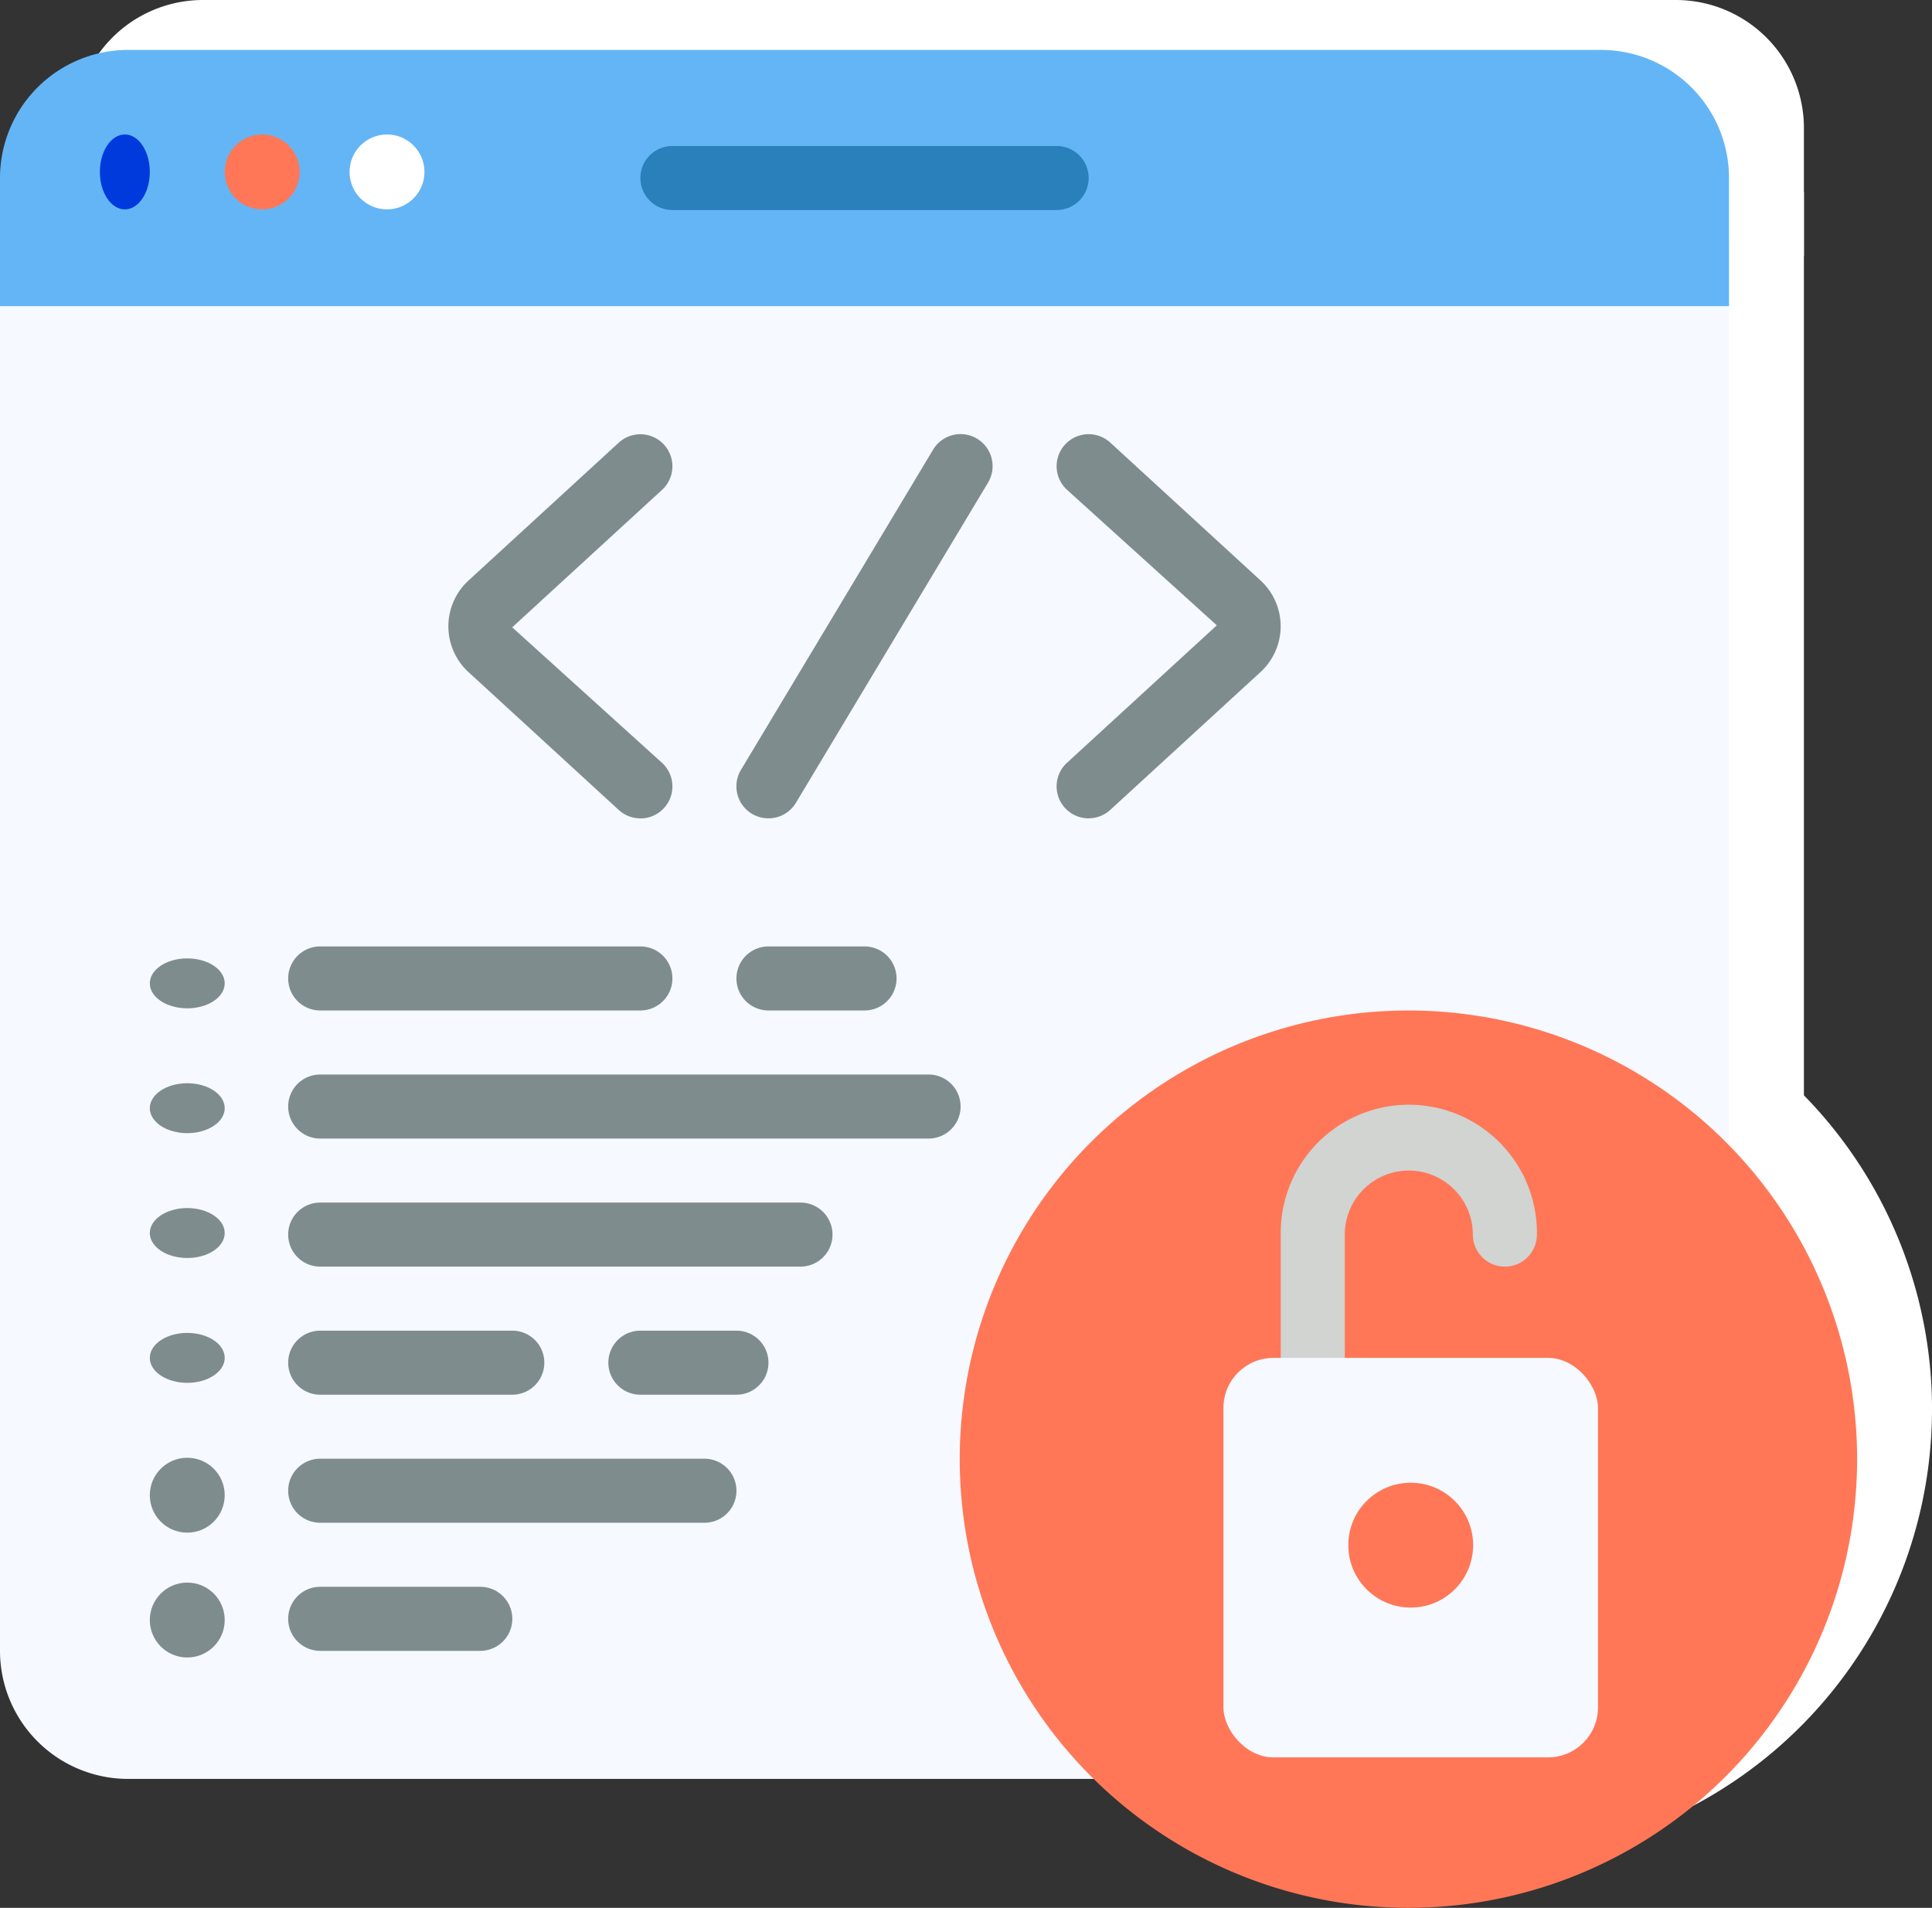 <svg xmlns="http://www.w3.org/2000/svg" width="77.378" height="76.413" viewBox="0 0 77.378 76.413">
    <rect x="0" y="0" width="77.378" height="76.413" fill="#333333" stroke="none"/>
    <g data-name="Group 2766">
        <g data-name="051---Open-Source" transform="translate(3)">
            <path d="M43.87 67.554H5.13A5.13 5.13 0 0 1 0 62.425V6h69.248v36.176z" transform="translate(0 1.694)" style="fill:#fff"/>
            <path data-name="Shape" d="M69.248 5.13v5.13H0V5.13A5.13 5.13 0 0 1 5.13 0h58.989a5.13 5.13 0 0 1 5.129 5.13z" style="fill:#fff"/>
            <ellipse cx="1" cy="1.5" rx="1" ry="1.5" transform="translate(4 3.386)" style="fill:#fff"/>
            <circle data-name="Oval" cx="1.5" cy="1.5" r="1.5" transform="translate(9 3.386)" style="fill:#fff"/>
            <circle data-name="Oval" cx="1.5" cy="1.5" r="1.5" transform="translate(14 3.386)" style="fill:#fff"/>
            <path data-name="Shape" d="M36.671 5.565H21.282a1.282 1.282 0 0 1 0-2.565h15.389a1.282 1.282 0 0 1 0 2.565z" transform="translate(5.648 .847)" style="fill:#fff"/>
            <path data-name="Shape" d="M65.914 47.953A17.97 17.97 0 1 1 60.785 35.4a17.97 17.97 0 0 1 5.13 12.554z" transform="translate(8.464 8.471)" style="fill:#fff"/>
            <path data-name="Shape" d="M41.282 44.541A1.282 1.282 0 0 1 40 43.259V38.13a5.13 5.13 0 1 1 10.259 0 1.282 1.282 0 0 1-2.565 0 2.565 2.565 0 1 0-5.13 0v5.13a1.282 1.282 0 0 1-1.282 1.281z" transform="translate(11.295 9.318)" style="fill:#fff"/>
            <g data-name="Group 2765" transform="translate(6.412 15.388)">
                <path data-name="Shape" d="M21.694 27.389a1.282 1.282 0 0 1-.867-.337l-6-5.505a2.49 2.49 0 0 1 0-3.7l6-5.505a1.282 1.282 0 1 1 1.734 1.89l-6 5.505 6 5.428a1.282 1.282 0 0 1-.873 2.227z" transform="translate(-2.458 -12)" style="fill:#fff"/>
                <path data-name="Shape" d="M34.282 27.389a1.282 1.282 0 0 1-.867-2.227l6-5.505-6-5.428a1.282 1.282 0 1 1 1.734-1.89l6 5.505a2.49 2.49 0 0 1 0 3.7l-6 5.505a1.282 1.282 0 0 1-.866.337z" transform="translate(2.907 -12)" style="fill:#fff"/>
                <path data-name="Shape" d="M24.282 27.384a1.282 1.282 0 0 1-1.1-1.943l7.694-12.824a1.282 1.282 0 0 1 2.2 1.321l-7.694 12.824a1.282 1.282 0 0 1-1.1.622z" transform="translate(.083 -11.996)" style="fill:#fff"/>
                <ellipse data-name="Oval" cx="1.5" cy="1" rx="1.5" ry="1" transform="translate(-.412 20.997)" style="fill:#fff"/>
                <ellipse data-name="Oval" cx="1.5" cy="1" rx="1.5" ry="1" transform="translate(-.412 25.997)" style="fill:#fff"/>
                <ellipse data-name="Oval" cx="1.5" cy="1" rx="1.5" ry="1" transform="translate(-.412 30.997)" style="fill:#fff"/>
                <ellipse data-name="Oval" cx="1.5" cy="1" rx="1.5" ry="1" transform="translate(-.412 35.997)" style="fill:#fff"/>
                <circle data-name="Oval" cx="1.5" cy="1.5" r="1.5" transform="translate(-.412 40.997)" style="fill:#fff"/>
                <circle data-name="Oval" cx="1.5" cy="1.5" r="1.5" transform="translate(-.412 45.997)" style="fill:#fff"/>
                <path data-name="Shape" d="M23.106 30.565H10.282a1.282 1.282 0 0 1 0-2.565h12.824a1.282 1.282 0 0 1 0 2.565z" transform="translate(-3.87 -7.482)" style="fill:#fff"/>
                <path data-name="Shape" d="M29.518 38.565H10.282a1.282 1.282 0 1 1 0-2.565h19.236a1.282 1.282 0 0 1 0 2.565z" transform="translate(-3.87 -5.223)" style="fill:#fff"/>
                <path data-name="Shape" d="M25.671 46.565H10.282a1.282 1.282 0 1 1 0-2.565h15.389a1.282 1.282 0 1 1 0 2.565z" transform="translate(-3.87 -2.964)" style="fill:#fff"/>
                <path data-name="Shape" d="M34.648 34.565H10.282a1.282 1.282 0 1 1 0-2.565h24.366a1.282 1.282 0 1 1 0 2.565z" transform="translate(-3.87 -6.352)" style="fill:#fff"/>
                <path data-name="Shape" d="M17.977 42.565h-7.695a1.282 1.282 0 1 1 0-2.565h7.694a1.282 1.282 0 1 1 0 2.565z" transform="translate(-3.87 -4.093)" style="fill:#fff"/>
                <path data-name="Shape" d="M16.694 50.565h-6.412a1.282 1.282 0 1 1 0-2.565h6.412a1.282 1.282 0 0 1 0 2.565z" transform="translate(-3.87 -1.834)" style="fill:#fff"/>
                <path data-name="Shape" d="M28.13 30.565h-3.848a1.282 1.282 0 0 1 0-2.565h3.848a1.282 1.282 0 0 1 0 2.565z" transform="translate(.083 -7.482)" style="fill:#fff"/>
                <path data-name="Shape" d="M24.13 42.565h-3.848a1.282 1.282 0 1 1 0-2.565h3.848a1.282 1.282 0 1 1 0 2.565z" transform="translate(-1.047 -4.093)" style="fill:#fff"/>
            </g>
            <rect width="15" height="16" rx="2" transform="translate(49 52.386)" style="fill:#fff"/>
            <circle data-name="Oval" cx="2.5" cy="2.5" r="2.5" transform="translate(54 57.386)" style="fill:#fff"/>
        </g>
        <g data-name="Page-1">
            <g data-name="051---Open-Source" transform="translate(0 2)">
                <path data-name="Shape" d="M43.87 67.554H5.13A5.13 5.13 0 0 1 0 62.425V6h69.248v36.176z" transform="translate(0 1.694)" style="fill:#f6f9ff"/>
                <path data-name="Shape" d="M69.248 5.13v5.13H0V5.13A5.13 5.13 0 0 1 5.13 0h58.989a5.13 5.13 0 0 1 5.129 5.13z" style="fill:#64b5f6"/>
                <ellipse data-name="Oval" cx="1" cy="1.5" rx="1" ry="1.5" transform="translate(4 3.386)" style="fill:#003adc"/>
                <circle data-name="Oval" cx="1.5" cy="1.5" r="1.5" transform="translate(9 3.386)" style="fill:#ff7757"/>
                <circle data-name="Oval" cx="1.5" cy="1.5" r="1.5" transform="translate(14 3.386)" style="fill:#fff"/>
                <path data-name="Shape" d="M36.671 5.565H21.282a1.282 1.282 0 0 1 0-2.565h15.389a1.282 1.282 0 0 1 0 2.565z" transform="translate(5.648 .847)" style="fill:#2980ba"/>
                <path data-name="Shape" d="M65.914 47.953A17.97 17.97 0 1 1 60.785 35.4a17.97 17.97 0 0 1 5.13 12.554z" transform="translate(8.464 8.471)" style="fill:#ff7757"/>
                <path data-name="Shape" d="M41.282 44.541A1.282 1.282 0 0 1 40 43.259V38.13a5.13 5.13 0 1 1 10.259 0 1.282 1.282 0 0 1-2.565 0 2.565 2.565 0 1 0-5.13 0v5.13a1.282 1.282 0 0 1-1.282 1.281z" transform="translate(11.295 9.318)" style="fill:#d1d4d1"/>
                <g data-name="Group 2765" transform="translate(6.412 15.388)">
                    <path data-name="Shape" d="M21.694 27.389a1.282 1.282 0 0 1-.867-.337l-6-5.505a2.49 2.49 0 0 1 0-3.7l6-5.505a1.282 1.282 0 1 1 1.734 1.89l-6 5.505 6 5.428a1.282 1.282 0 0 1-.873 2.227z" transform="translate(-2.458 -12)" style="fill:#7f8c8d"/>
                    <path data-name="Shape" d="M34.282 27.389a1.282 1.282 0 0 1-.867-2.227l6-5.505-6-5.428a1.282 1.282 0 1 1 1.734-1.89l6 5.505a2.49 2.49 0 0 1 0 3.7l-6 5.505a1.282 1.282 0 0 1-.866.337z" transform="translate(2.907 -12)" style="fill:#7f8c8d"/>
                    <path data-name="Shape" d="M24.282 27.384a1.282 1.282 0 0 1-1.1-1.943l7.694-12.824a1.282 1.282 0 0 1 2.2 1.321l-7.694 12.824a1.282 1.282 0 0 1-1.1.622z" transform="translate(.083 -11.996)" style="fill:#7f8c8d"/>
                    <ellipse data-name="Oval" cx="1.5" cy="1" rx="1.5" ry="1" transform="translate(-.412 20.997)" style="fill:#7f8c8d"/>
                    <ellipse data-name="Oval" cx="1.5" cy="1" rx="1.5" ry="1" transform="translate(-.412 25.997)" style="fill:#7f8c8d"/>
                    <ellipse data-name="Oval" cx="1.5" cy="1" rx="1.5" ry="1" transform="translate(-.412 30.997)" style="fill:#7f8c8d"/>
                    <ellipse data-name="Oval" cx="1.5" cy="1" rx="1.5" ry="1" transform="translate(-.412 35.997)" style="fill:#7f8c8d"/>
                    <circle data-name="Oval" cx="1.5" cy="1.5" r="1.5" transform="translate(-.412 40.997)" style="fill:#7f8c8d"/>
                    <circle data-name="Oval" cx="1.5" cy="1.5" r="1.5" transform="translate(-.412 45.997)" style="fill:#7f8c8d"/>
                    <path data-name="Shape" d="M23.106 30.565H10.282a1.282 1.282 0 0 1 0-2.565h12.824a1.282 1.282 0 0 1 0 2.565z" transform="translate(-3.87 -7.482)" style="fill:#7f8c8d"/>
                    <path data-name="Shape" d="M29.518 38.565H10.282a1.282 1.282 0 1 1 0-2.565h19.236a1.282 1.282 0 0 1 0 2.565z" transform="translate(-3.87 -5.223)" style="fill:#7f8c8d"/>
                    <path data-name="Shape" d="M25.671 46.565H10.282a1.282 1.282 0 1 1 0-2.565h15.389a1.282 1.282 0 1 1 0 2.565z" transform="translate(-3.87 -2.964)" style="fill:#7f8c8d"/>
                    <path data-name="Shape" d="M34.648 34.565H10.282a1.282 1.282 0 1 1 0-2.565h24.366a1.282 1.282 0 1 1 0 2.565z" transform="translate(-3.87 -6.352)" style="fill:#7f8c8d"/>
                    <path data-name="Shape" d="M17.977 42.565h-7.695a1.282 1.282 0 1 1 0-2.565h7.694a1.282 1.282 0 1 1 0 2.565z" transform="translate(-3.87 -4.093)" style="fill:#7f8c8d"/>
                    <path data-name="Shape" d="M16.694 50.565h-6.412a1.282 1.282 0 1 1 0-2.565h6.412a1.282 1.282 0 0 1 0 2.565z" transform="translate(-3.87 -1.834)" style="fill:#7f8c8d"/>
                    <path data-name="Shape" d="M28.13 30.565h-3.848a1.282 1.282 0 0 1 0-2.565h3.848a1.282 1.282 0 0 1 0 2.565z" transform="translate(.083 -7.482)" style="fill:#7f8c8d"/>
                    <path data-name="Shape" d="M24.13 42.565h-3.848a1.282 1.282 0 1 1 0-2.565h3.848a1.282 1.282 0 1 1 0 2.565z" transform="translate(-1.047 -4.093)" style="fill:#7f8c8d"/>
                </g>
                <rect data-name="Rectangle-path" width="15" height="16" rx="2" transform="translate(49 52.386)" style="fill:#f6f9ff"/>
                <circle data-name="Oval" cx="2.5" cy="2.5" r="2.5" transform="translate(54 57.386)" style="fill:#ff7757"/>
            </g>
        </g>
    </g>
</svg>
